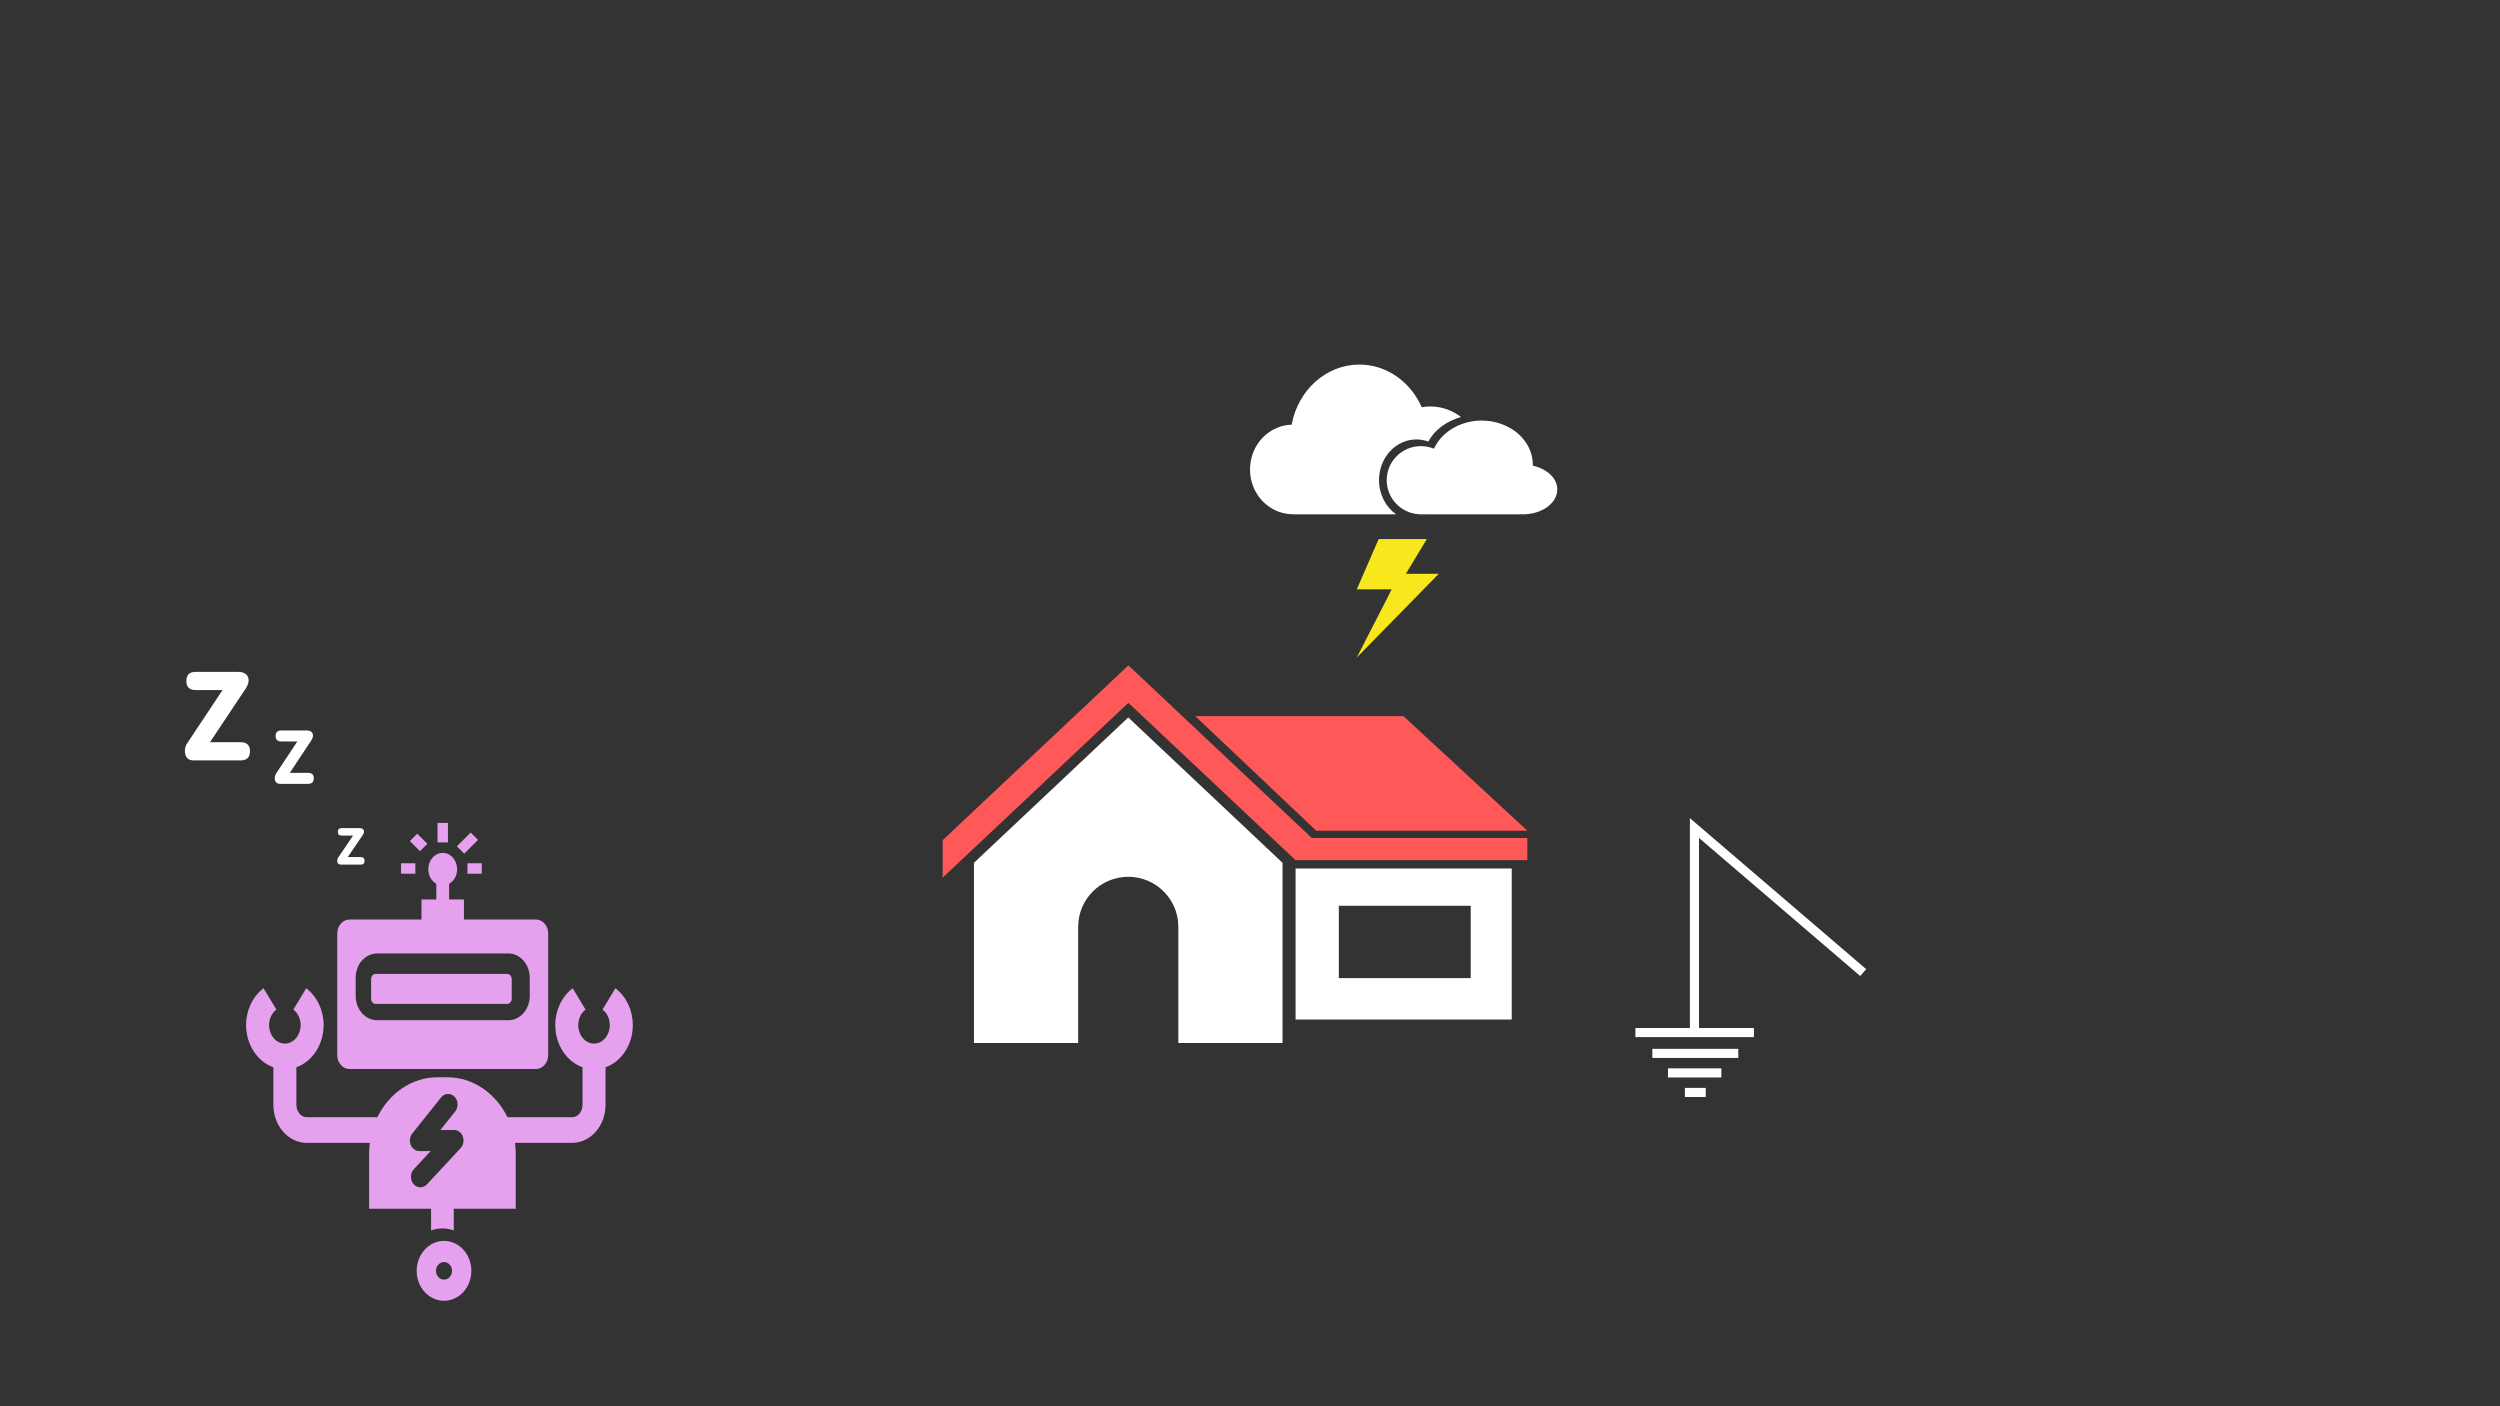 <?xml version="1.0" encoding="UTF-8"?>
<svg width="1920px" height="1080px" viewBox="0 0 1920 1080" version="1.1" xmlns="http://www.w3.org/2000/svg" xmlns:xlink="http://www.w3.org/1999/xlink">
    <rect x="0" y="0" width="1920" height="1080" fill="#333333" stroke="none"/>
    <!-- Generator: Sketch 46.2 (44496) - http://www.bohemiancoding.com/sketch -->
    <title>lightningStrikesWithBrokenRodAndRobotDoesntCare</title>
    <desc>Created with Sketch.</desc>
    <defs></defs>
    <g id="Actual-Slides" stroke="none" stroke-width="1" fill="none" fill-rule="evenodd">
        <g id="lightningStrikesWithBrokenRodAndRobotDoesntCare">
            <path d="M1122,320.246 C1110.536,323.57 1101.43,330.466 1097.018,339.147 C1094.108,338.076 1091.014,337.499 1087.778,337.499 C1071.923,337.499 1059.09,351.482 1059.09,368.734 C1059.09,379.75 1064.301,389.42 1072.2,395 L993.377,395 C993.103,395 992.829,394.942 992.555,394.942 C974.508,394.695 960,379.423 960,360.575 C960,341.867 974.207,326.702 991.979,326.125 C996.833,299.807 1018.308,280 1044.006,280 C1065.124,280 1083.362,293.379 1091.892,312.746 C1094.056,312.334 1096.28,312.17 1098.556,312.17 C1107.327,312.17 1115.448,315.161 1122,320.246 Z" id="Shape" fill="#FFFFFF" fill-rule="nonzero"></path>
            <path d="M1196,375.901 C1196,386.426 1184.188,395 1169.587,395 C1169.07,395 1168.578,395 1168.086,394.918 C1167.84,395 1167.533,395 1167.235,395 L1098.878,395 C1098.361,395 1097.836,395 1097.319,394.918 C1096.803,394.945 1096.25,395 1095.679,395 L1090.62,395 C1090.153,395 1089.718,394.942 1089.281,394.89 C1075.664,393.873 1065,382.579 1065,368.783 C1065,354.356 1076.757,342.621 1091.249,342.621 C1092.78,342.621 1094.284,342.759 1095.733,343.006 C1097.678,343.336 1099.537,343.885 1101.314,344.6 C1101.719,343.666 1102.216,342.731 1102.736,341.824 C1107.521,333.443 1116.268,327.04 1126.88,324.374 C1130.377,323.467 1134.096,323 1137.924,323 C1159.607,323 1177.191,338.115 1177.191,356.802 C1177.191,357.076 1177.191,357.351 1177.158,357.626 C1178.172,357.846 1179.181,358.093 1180.144,358.423 C1189.462,361.336 1196,368.093 1196,375.901 Z" id="Shape" fill="#FFFFFF" fill-rule="nonzero"></path>
            <path d="M1098,395.06 L1095,395.06 C1095.536,395.06 1096.051,395.018 1096.538,395 C1097.023,395.06 1097.515,395.06 1098,395.06 Z" id="Shape" fill="#FFFFFF" fill-rule="nonzero"></path>
            <polygon id="Shape" fill="#F8E71C" fill-rule="nonzero" points="1065.334 459.5 1068.787 452.606 1042 452.606 1058.816 414 1095.815 414 1079.708 440.666 1105 440.666 1042 505"></polygon>
            <g id="Group" transform="translate(724, 511)" fill-rule="nonzero">
                <path d="M142.5,40 L24,151.645 L24,290 L104.032,290 L104.032,200.764 C104.032,179.57 121.256,162.384 142.5,162.384 C163.744,162.384 180.963,179.576 180.963,200.764 L180.963,290 L261,290 L261,151.645 L142.5,40 Z" id="Shape" fill="#FFFFFF"></path>
                <polygon id="Shape" fill="#FF5858" points="194 39 286.868 127 449 127 353.895 39"></polygon>
                <polygon id="Shape" fill="#FF5858" points="449 132.594 449 149.595 293.268 149.595 285.204 149.595 270.971 149.595 270.778 149.595 270.778 149.423 142.607 28.78 0 163 0 134.205 142.607 0 283.491 132.594"></polygon>
                <path d="M271,156 L271,272 L437,272 L437,156 L271,156 Z M405.505,240.187 L304.217,240.187 L304.217,184.627 L405.505,184.627 L405.505,240.187 Z" id="Shape" fill="#FFFFFF"></path>
            </g>
            <g id="Group" transform="translate(1256, 635)" stroke-width="7" stroke="#FFFFFF">
                <polyline id="Shape" points="174.932 111.947 45.333 0.933 45.333 157"></polyline>
                <path d="M0,158 L91,158" id="Shape"></path>
                <path d="M13,174 L79,174" id="Shape"></path>
                <path d="M25,189 L66,189" id="Shape"></path>
                <path d="M38,204 L54,204" id="Shape"></path>
            </g>
            <g id="noun_835610" transform="translate(189, 632)" fill-rule="nonzero" fill="#E5A1EE">
                <path d="M283.608,127 L273.744,143.344 C277.24,145.97 279.328,150.421 279.328,155.254 C279.328,163.094 273.901,169.476 267.234,169.476 C260.552,169.476 255.117,163.098 255.117,155.254 C255.117,150.421 257.206,145.97 260.702,143.34 L250.834,127 C242.454,133.292 237.449,143.852 237.449,155.254 C237.449,170.451 246.27,183.349 258.387,187.649 L258.387,216.508 C258.387,221.76 254.785,226.032 250.36,226.032 L200.735,226.032 C191.83,207.798 174.479,195.352 154.642,195.352 L146.911,195.352 C127.077,195.352 109.723,207.798 100.818,226.032 L46.632,226.032 C42.207,226.032 38.606,221.76 38.606,216.508 L38.606,187.649 C50.722,183.349 59.544,170.451 59.544,155.254 C59.544,143.852 54.539,133.292 46.159,127 L36.295,143.344 C39.791,145.966 41.879,150.421 41.879,155.254 C41.879,163.094 36.444,169.476 29.763,169.476 C23.096,169.476 17.668,163.098 17.668,155.254 C17.668,150.421 19.757,145.97 23.252,143.344 L13.389,127 C5.005,133.292 0,143.856 0,155.254 C0,170.456 8.821,183.357 20.938,187.653 L20.938,216.508 C20.938,232.621 32.464,245.729 46.632,245.729 L95.04,245.729 C94.705,248.384 94.475,251.07 94.475,253.822 L94.475,296.306 L142.074,296.306 L142.074,313 C144.818,312 147.738,311.443 150.778,311.443 C153.818,311.443 156.738,312 159.483,313 L159.483,296.306 L207.081,296.306 L207.081,253.822 C207.081,251.07 206.848,248.384 206.516,245.729 L250.368,245.729 C264.533,245.729 276.062,232.621 276.062,216.508 L276.062,187.653 C288.179,183.357 297,170.46 297,155.254 C296.996,143.856 291.992,133.292 283.608,127 Z M164.772,249.758 L138.91,277.593 C137.499,279.109 135.68,279.865 133.865,279.865 C131.962,279.865 130.063,279.035 128.638,277.389 C125.853,274.17 125.933,269.04 128.82,265.931 L141.738,252.026 L133.059,252.026 C130.198,252.026 127.602,250.152 126.432,247.242 C125.258,244.331 125.729,240.921 127.631,238.539 L149.732,210.834 C152.4,207.489 156.993,207.192 159.99,210.168 C162.989,213.139 163.256,218.264 160.587,221.606 L149.244,235.824 L159.727,235.824 C162.691,235.824 165.355,237.832 166.463,240.892 C167.571,243.957 166.901,247.461 164.772,249.758 Z" id="Shape"></path>
                <path d="M99.292,139 L200.708,139 C202.493,139 204,137.178 204,135.02 L204,119.98 C204,117.822 202.493,116 200.708,116 L99.292,116 C97.507,116 96,117.822 96,119.98 L96,135.02 C95.996,137.178 97.507,139 99.292,139 Z" id="Shape"></path>
                <polygon id="Shape" points="155 0 151 0 147 0 147 15 155 15"></polygon>
                <polygon id="Shape" points="170 39 181 39 181 35 181 31 170 31"></polygon>
                <polygon id="Shape" points="130 31 119 31 119 35 119 39 130 39"></polygon>
                <rect id="Rectangle-path" transform="translate(170, 15.5) rotate(45) translate(-170, -15.5) " x="166" y="8" width="8" height="15"></rect>
                <rect id="Rectangle-path" transform="translate(132.5, 15) rotate(45) translate(-132.5, -15) " x="127" y="11" width="11" height="8"></rect>
                <path d="M222.62,74.196 L167.309,74.196 L167.309,58.808 L155.918,58.808 L155.918,46.771 C159.553,44.71 162.074,40.494 162.074,35.567 C162.074,28.629 157.119,23 151.004,23 C144.888,23 139.933,28.624 139.933,35.567 C139.933,40.494 142.454,44.714 146.089,46.771 L146.089,58.808 L134.695,58.808 L134.695,74.196 L79.38,74.196 C74.221,74.196 70,78.988 70,84.845 L70,178.351 C70,184.208 74.221,189 79.38,189 L222.62,189 C227.779,189 232,184.208 232,178.351 L232,84.849 C232.004,78.988 227.783,74.196 222.62,74.196 Z M217.838,132.918 C217.838,143.176 210.489,151.518 201.454,151.518 L100.55,151.518 C91.515,151.518 84.166,143.176 84.166,132.918 L84.166,118.865 C84.166,108.608 91.515,100.265 100.55,100.265 L201.454,100.265 C210.489,100.265 217.838,108.608 217.838,118.865 L217.838,132.918 Z" id="Shape"></path>
                <path d="M131,344 C131,356.7 140.4,367 152,367 C163.596,367 173,356.704 173,344 C173,331.296 163.6,321 152,321 C140.4,321 131,331.3 131,344 Z M158.162,344 C158.162,347.726 155.402,350.749 152,350.749 C148.594,350.749 145.838,347.726 145.838,344 C145.838,340.274 148.598,337.251 152,337.251 C155.402,337.251 158.162,340.274 158.162,344 Z" id="Shape"></path>
            </g>
            <g id="noun_1002950" transform="translate(142, 516)" fill-rule="nonzero" fill="#FFFFFF">
                <path d="M42.82,54.015 L19.265,54.015 L46.674,12.848 C47.901,10.925 48.95,8.74 48.95,6.642 C48.95,2.969 46.674,0 40.806,0 L8.231,0 C3.502,0 1.138,2.272 1.138,7.079 C1.138,11.624 3.502,13.984 8.231,13.984 L28.897,13.984 L1.489,55.239 C0.613,56.725 0,58.561 0,60.571 C0,65.553 2.363,68 6.829,68 L42.82,68 C47.549,68 50,65.64 50,60.833 C50,56.375 47.549,54.015 42.82,54.015 Z" id="Shape"></path>
                <path d="M94.692,77.569 L80.558,77.569 L97.005,52.747 C97.741,51.587 98.37,50.27 98.37,49.005 C98.37,46.792 97.005,45 93.483,45 L73.938,45 C71.1,45 69.682,46.37 69.682,49.269 C69.682,52.009 71.101,53.433 73.938,53.433 L86.338,53.433 L69.892,78.307 C69.367,79.203 69,80.309 69,81.522 C69,84.526 70.418,86 73.098,86 L94.692,86 C97.529,86 99,84.577 99,81.679 C99,78.992 97.53,77.569 94.692,77.569 Z" id="Shape"></path>
                <path d="M134.985,142.242 L125.091,142.242 L136.603,125.291 C137.118,124.498 137.56,123.599 137.56,122.735 C137.56,121.224 136.603,120 134.139,120 L120.457,120 C118.471,120 117.477,120.936 117.477,122.915 C117.477,124.786 118.471,125.758 120.457,125.758 L129.137,125.758 L117.625,142.745 C117.257,143.357 117,144.113 117,144.941 C117,146.992 117.993,148 119.869,148 L134.985,148 C136.971,148 138,147.028 138,145.049 C138,143.214 136.97,142.242 134.985,142.242 Z" id="Shape"></path>
            </g>
        </g>
    </g>
</svg>